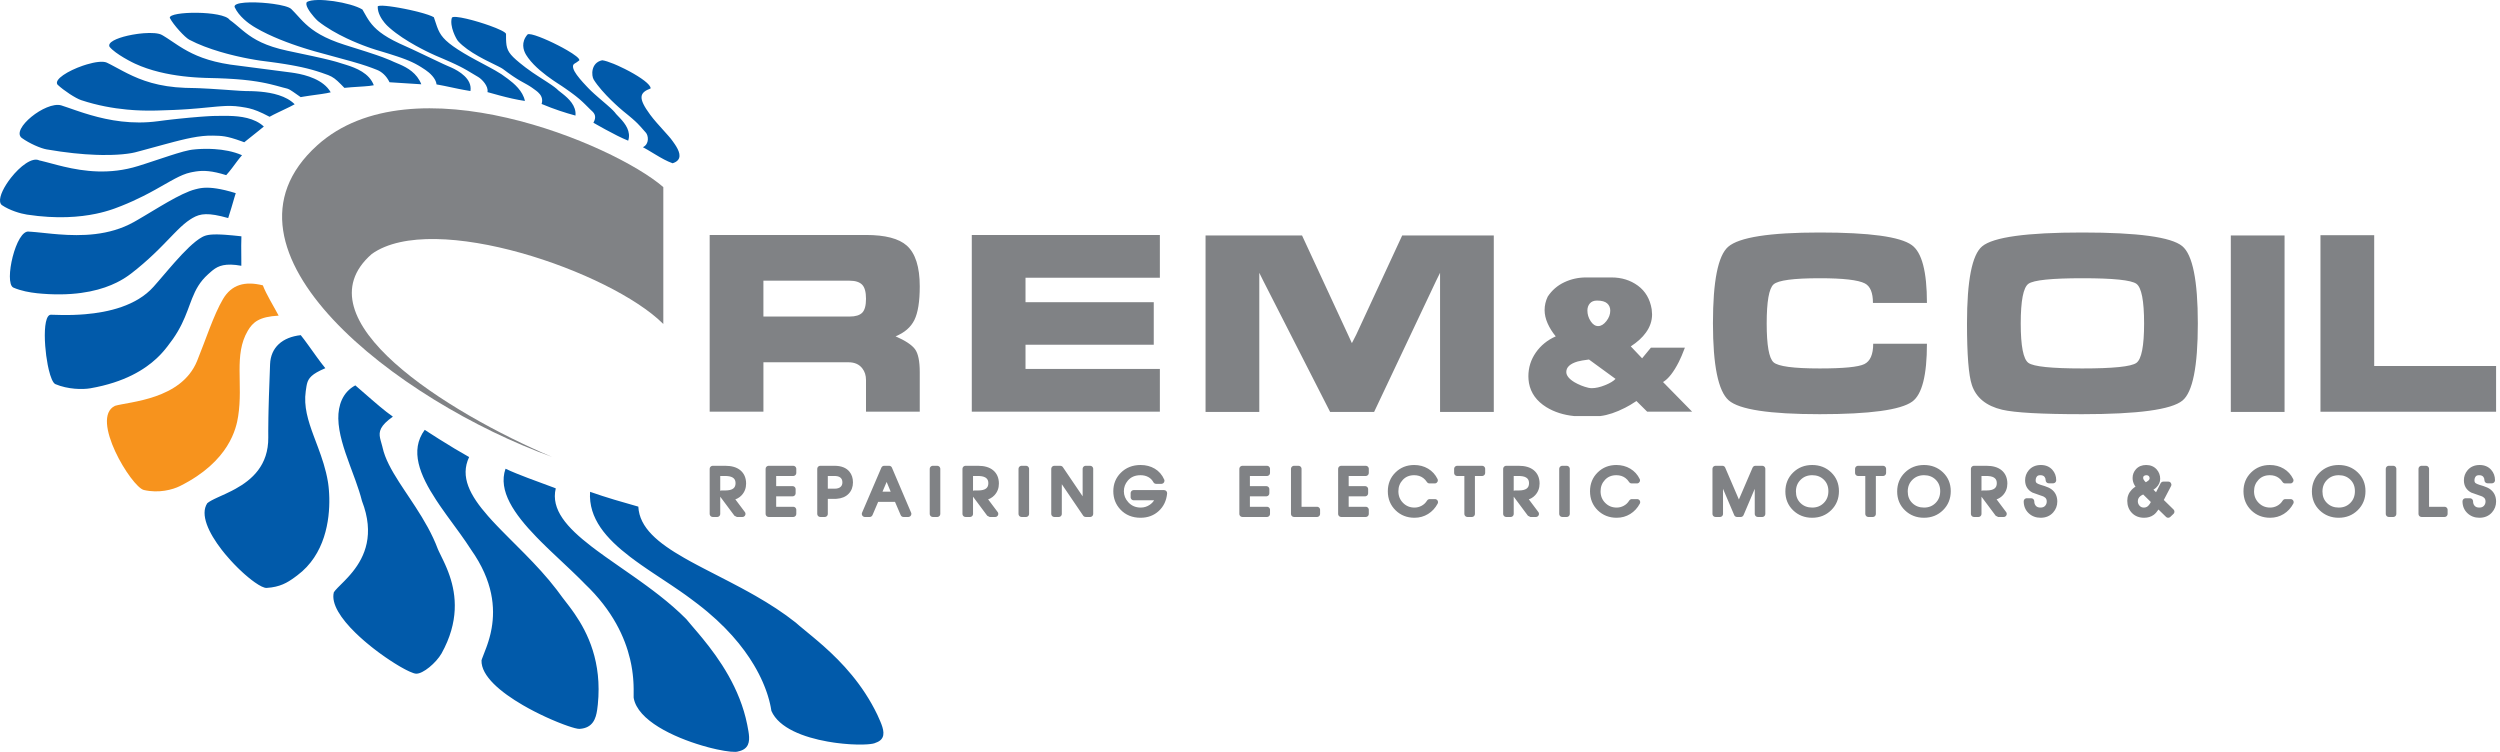 <svg width="266" height="80" viewBox="0 0 266 80" fill="none" xmlns="http://www.w3.org/2000/svg">
<path fill-rule="evenodd" clip-rule="evenodd" d="M70.577 34.473L70.577 19.911C70.576 19.909 70.549 19.883 70.545 19.88C65.282 15.34 43.863 6.314 33.739 15.475C21.397 26.641 42.313 42.686 58.739 48.617C47.579 43.869 31.65 33.935 39.557 27.023C46.106 22.354 64.989 28.913 70.553 34.449L70.577 34.473Z" fill="#808285"/>
<path fill-rule="evenodd" clip-rule="evenodd" d="M29.647 33.583C27.567 33.696 26.898 34.287 26.363 35.196C24.853 37.756 25.887 40.84 25.339 44.298C25.146 45.519 24.439 49.081 19.131 51.724C18.391 52.092 16.9 52.512 15.3 52.133C13.983 51.807 9.523 44.484 12.236 43.18C13.756 42.731 19.279 42.525 20.964 38.421C21.851 36.263 22.726 33.509 23.729 31.818C24.644 30.276 26.055 29.887 27.967 30.361C28.343 31.34 29.071 32.495 29.647 33.583Z" fill="#F7931D"/>
<path fill-rule="evenodd" clip-rule="evenodd" d="M53.788 49.873C54.483 50.202 55.315 50.534 56.158 50.853L58.6 51.759C58.786 51.828 58.965 51.897 59.134 51.962C58.592 54.214 60.328 56.137 62.913 58.129L63.5 58.572L64.427 59.245L65.728 60.158L67.42 61.339L68.106 61.826L68.793 62.323L69.475 62.831L70.152 63.351C71.159 64.141 72.131 64.975 73.016 65.867L73.499 66.442L74.312 67.396L74.773 67.951C76.51 70.077 78.731 73.215 79.506 77.113L79.635 77.814L79.678 78.104C79.777 78.925 79.669 79.718 78.549 79.95C78.29 80.062 77.425 79.984 76.283 79.736L75.691 79.597C75.589 79.572 75.485 79.546 75.38 79.518L74.736 79.338C71.667 78.437 67.837 76.656 67.423 74.254L67.419 74.136L67.421 73.317L67.41 72.856L67.392 72.509L67.364 72.133L67.322 71.728L67.265 71.297L67.189 70.841C67.175 70.763 67.159 70.684 67.144 70.604L67.036 70.114C66.499 67.861 65.226 64.975 62.223 62.12L61.99 61.881L61.506 61.4L60.746 60.667L58.619 58.66L58.088 58.149L57.566 57.635L57.058 57.118C54.722 54.703 52.967 52.221 53.788 49.873ZM62.784 52.329C64.487 52.931 66.289 53.448 67.918 53.906C68.028 56.15 70.02 57.772 72.799 59.361L73.481 59.743L74.189 60.124L74.921 60.508L77.617 61.898L78.812 62.528L79.614 62.964L80.415 63.415C81.882 64.257 83.331 65.184 84.669 66.246L85.056 66.582L86.515 67.788L87.079 68.264L87.67 68.78C89.579 70.479 91.797 72.812 93.358 76.068L93.666 76.764L93.783 77.054C94.093 77.874 94.197 78.686 93.177 79.026C93.048 79.106 92.728 79.167 92.274 79.198L91.854 79.217C91.628 79.223 91.381 79.223 91.117 79.216L90.566 79.194C90.471 79.189 90.374 79.183 90.276 79.176L89.672 79.125L89.041 79.053C88.935 79.039 88.827 79.025 88.719 79.009L88.064 78.904C85.537 78.455 82.871 77.476 82.077 75.64L82.006 75.229L81.934 74.891L81.835 74.49L81.702 74.03L81.592 73.693L81.463 73.332L81.314 72.95L81.144 72.546L80.95 72.123L80.731 71.681L80.486 71.223L80.213 70.748C79.064 68.818 77.208 66.533 74.202 64.24L73.533 63.736L72.944 63.304L72.336 62.877L71.401 62.241L69.494 60.975L68.863 60.549L68.24 60.119L67.631 59.684L67.039 59.243C64.517 57.315 62.596 55.167 62.784 52.329ZM45.193 45.734L45.669 46.046L46.719 46.717C47.814 47.407 49.005 48.127 49.915 48.63C48.921 50.73 50.019 52.735 51.921 54.901L52.373 55.404L52.851 55.913L53.35 56.429L54.132 57.219L55.831 58.924C57.002 60.114 58.186 61.379 59.233 62.748L59.845 63.574L60.582 64.531L60.863 64.912L61.154 65.325C62.527 67.331 64.067 70.421 63.608 74.962L63.537 75.531C63.4 76.46 63.08 77.453 61.684 77.552C61.594 77.565 61.413 77.536 61.159 77.471L60.822 77.374L60.423 77.244L59.97 77.081L59.471 76.888C59.384 76.854 59.296 76.818 59.206 76.781L58.652 76.547L58.07 76.286L57.469 76.001C57.063 75.804 56.649 75.592 56.237 75.367L55.623 75.021C53.281 73.66 51.176 71.924 51.233 70.264L51.283 70.102L51.748 68.888L51.861 68.568L51.973 68.224L52.081 67.856L52.182 67.464C52.198 67.397 52.213 67.329 52.228 67.26L52.312 66.834C52.679 64.724 52.501 61.846 50.12 58.483C49.77 57.932 49.375 57.366 48.961 56.789L47.526 54.818L46.951 54.005C46.888 53.915 46.825 53.825 46.764 53.734L46.4 53.191C44.68 50.563 43.564 47.934 45.193 45.734ZM37.807 41.004L39.587 42.55L40.373 43.22C40.893 43.654 41.391 44.05 41.802 44.332C40.424 45.305 40.296 45.916 40.441 46.618L40.499 46.856L40.678 47.504C40.69 47.551 40.701 47.598 40.712 47.647C40.973 48.808 41.639 50.007 42.454 51.281L43.017 52.141L43.607 53.026L44.207 53.937C45.108 55.325 45.987 56.81 46.59 58.429L46.698 58.668L47.202 59.709L47.365 60.062L47.529 60.441L47.69 60.844L47.844 61.27C48.54 63.316 48.87 66.127 46.977 69.532C46.4 70.53 45.003 71.719 44.266 71.68C44.118 71.672 43.874 71.59 43.558 71.446L43.219 71.281C43.159 71.25 43.097 71.218 43.034 71.184L42.635 70.963C42.566 70.923 42.495 70.881 42.423 70.839L41.977 70.567L41.507 70.264L41.019 69.935L40.518 69.58C40.434 69.519 40.35 69.457 40.265 69.395L39.757 69.009C39.672 68.943 39.588 68.876 39.503 68.809L39.001 68.397C38.917 68.328 38.835 68.257 38.753 68.186L38.269 67.756L37.804 67.316C36.294 65.837 35.209 64.249 35.52 63.018C35.611 62.879 35.752 62.719 35.928 62.538L36.638 61.825L37.021 61.422L37.282 61.128L37.544 60.812C38.801 59.233 39.898 56.865 38.511 53.297C38.337 52.6 38.095 51.876 37.83 51.139L37.213 49.464C36.593 47.779 36.021 46.083 35.996 44.54C35.975 43.169 36.429 41.738 37.807 41.004ZM32 35.66C32.242 35.957 32.519 36.334 32.813 36.741L33.724 38.009C34.03 38.431 34.334 38.837 34.614 39.177C33.17 39.789 32.811 40.23 32.657 40.862L32.61 41.094L32.532 41.619C32.297 43.232 32.775 44.753 33.376 46.374L33.841 47.613C34.258 48.735 34.665 49.924 34.886 51.236L34.925 51.494L34.963 51.803L34.996 52.159L35.022 52.557L35.038 52.994C35.086 55.337 34.59 59.016 31.634 61.217L31.308 61.458C30.593 61.979 29.791 62.471 28.362 62.555C28.105 62.567 27.659 62.347 27.115 61.964L26.778 61.716L26.422 61.432L26.051 61.115C25.988 61.06 25.925 61.004 25.861 60.946L25.477 60.587C25.412 60.525 25.348 60.462 25.283 60.399L24.895 60.005L24.511 59.593C24.32 59.382 24.133 59.166 23.95 58.946L23.593 58.501C22.201 56.703 21.262 54.729 22.056 53.539C22.17 53.443 22.319 53.348 22.496 53.251L22.781 53.104L23.102 52.952L24.026 52.531L24.634 52.235L25.05 52.015C26.79 51.055 28.576 49.525 28.545 46.533L28.542 45.86L28.557 44.432C28.561 44.187 28.566 43.94 28.572 43.691L28.613 42.199L28.736 38.758C28.802 36.953 30.06 35.873 32 35.66ZM25.686 25.145C25.672 25.448 25.667 25.778 25.666 26.123L25.677 27.737C25.678 27.919 25.679 28.1 25.678 28.279C23.978 27.973 23.242 28.277 22.649 28.742L22.444 28.912L22.141 29.182C21.254 29.977 20.814 30.819 20.441 31.752L20.198 32.387L19.95 33.052C19.604 33.96 19.178 34.953 18.405 36.062L17.824 36.845L17.555 37.183L17.341 37.434L17.096 37.703C17.052 37.749 17.007 37.795 16.961 37.842L16.666 38.13C15.413 39.298 13.286 40.675 9.615 41.314C8.805 41.455 7.231 41.442 5.885 40.869C5.626 40.745 5.381 40.141 5.186 39.326L5.076 38.815C4.955 38.193 4.863 37.496 4.812 36.816L4.778 36.239C4.718 34.724 4.892 33.436 5.453 33.488L6.542 33.515L7.286 33.517L7.841 33.505L8.435 33.478L9.061 33.434C11.511 33.227 14.515 32.551 16.333 30.515L16.849 29.925L17.994 28.591L18.599 27.899C19.618 26.753 20.666 25.68 21.506 25.225L21.632 25.161L21.768 25.104L21.921 25.054C21.948 25.047 21.977 25.039 22.006 25.032L22.195 24.995L22.416 24.966L22.674 24.949C22.721 24.947 22.769 24.945 22.819 24.944L23.145 24.943L23.524 24.955L23.962 24.98L24.741 25.045L25.352 25.108C25.46 25.119 25.571 25.132 25.686 25.145ZM25.084 20.551L24.933 21.043L24.626 22.09C24.519 22.452 24.406 22.823 24.28 23.201C22.127 22.594 21.324 22.714 20.497 23.19L20.247 23.344C19.798 23.633 19.366 24.014 18.901 24.471L18.494 24.881L17.356 26.053L16.836 26.575C16.202 27.2 15.471 27.879 14.592 28.597L13.953 29.104L13.632 29.338L13.378 29.51C13.288 29.569 13.193 29.629 13.091 29.69L12.769 29.875L12.411 30.062C10.964 30.779 8.683 31.464 5.191 31.296L4.489 31.251L3.946 31.201C3.175 31.118 2.24 30.956 1.413 30.595C0.395 30.076 1.705 24.346 3.106 24.647L3.331 24.66L3.821 24.7L5.581 24.879L6.247 24.936C8.636 25.122 11.61 25.095 14.23 23.631L14.589 23.427L15.352 22.978L16.991 21.996L17.825 21.51C18.93 20.88 19.99 20.34 20.786 20.142L21.104 20.065L21.296 20.028L21.515 19.998L21.766 19.977C22.435 19.943 23.442 20.042 25.084 20.551ZM25.751 16.514C25.562 16.726 25.388 16.949 25.214 17.18L24.682 17.893C24.496 18.137 24.296 18.386 24.068 18.636C22.541 18.159 21.67 18.122 20.841 18.244L20.46 18.311C20.396 18.324 20.332 18.337 20.267 18.351C19.741 18.463 19.202 18.701 18.596 19.02L18.13 19.274L16.531 20.178L15.916 20.513L15.251 20.858C14.56 21.207 13.788 21.564 12.912 21.912L12.216 22.178L11.915 22.283L11.564 22.396L11.161 22.514C11.019 22.554 10.868 22.593 10.708 22.632L10.204 22.746C8.526 23.096 6.082 23.323 2.872 22.834C2.173 22.728 1.015 22.382 0.193 21.818C-0.22 21.47 0.072 20.555 0.669 19.615L0.906 19.262L1.167 18.913C2.118 17.705 3.424 16.684 4.183 17.068L4.395 17.116L4.854 17.231L6.2 17.585L6.811 17.735C8.915 18.228 11.663 18.613 14.704 17.663L15.492 17.412L18.121 16.545L18.784 16.336C19.313 16.174 19.777 16.047 20.144 15.975L20.424 15.928L20.759 15.892L21.07 15.867L21.439 15.847L21.86 15.837C22.008 15.836 22.163 15.837 22.323 15.841L22.819 15.864C23.754 15.924 24.812 16.1 25.751 16.514ZM64.077 6.412C64.349 6.443 64.792 6.587 65.307 6.797L65.764 6.994C65.998 7.099 66.241 7.215 66.484 7.337L66.968 7.588C68.168 8.235 69.245 8.987 69.227 9.409C68.048 9.857 67.845 10.399 69.181 12.21C69.281 12.345 69.391 12.486 69.508 12.629L69.875 13.063L71.12 14.457C71.215 14.565 71.299 14.663 71.367 14.747L71.594 15.051L71.812 15.363L71.954 15.586C72.364 16.269 72.593 17.043 71.566 17.372C70.949 17.154 70.362 16.817 69.769 16.46L68.869 15.921C68.716 15.832 68.562 15.746 68.406 15.663C69.129 15.31 68.975 14.404 68.728 14.125L68.144 13.464L67.826 13.128L67.577 12.89L67.272 12.618L66.887 12.293L66.293 11.809L65.84 11.418L65.453 11.064L65.024 10.654C64.361 10.002 63.631 9.205 63.175 8.478C62.912 8.058 62.849 6.669 64.077 6.412ZM6.5 11.207L7.22 11.448L8.045 11.734L8.652 11.937C8.757 11.971 8.863 12.006 8.971 12.04L9.642 12.243C11.601 12.81 14.051 13.27 16.822 12.895L17.552 12.8L18.315 12.71L19.093 12.626L20.241 12.513L21.305 12.423L21.935 12.379L22.478 12.348L22.913 12.334L23.889 12.328L24.381 12.332C25.577 12.36 27.079 12.54 28.072 13.463L27.531 13.905L26.29 14.895C26.187 14.977 26.087 15.058 25.99 15.138L25.673 15.021L25.118 14.829C24.44 14.607 23.997 14.516 23.593 14.474L23.294 14.451L22.667 14.431C21.947 14.414 21.217 14.494 20.386 14.655L19.817 14.774L19.211 14.916L18.563 15.079L17.498 15.363L14.963 16.053L14.369 16.21L14.11 16.266C14.062 16.275 14.012 16.285 13.96 16.294L13.624 16.346C13.563 16.354 13.5 16.363 13.436 16.37L13.021 16.415L12.553 16.451C12.471 16.456 12.386 16.461 12.3 16.465L11.753 16.486C11.467 16.492 11.161 16.494 10.835 16.49L10.157 16.472C8.748 16.419 7.02 16.253 4.968 15.897C4.336 15.787 3.135 15.27 2.307 14.672C1.153 13.742 4.833 10.767 6.5 11.207ZM61.64 6.422C61.538 6.508 61.446 6.572 61.365 6.624L61.154 6.754C61.038 6.83 60.971 6.899 60.966 7.043C60.955 7.362 61.203 7.793 61.696 8.384L62.02 8.758L62.403 9.171C62.471 9.244 62.542 9.318 62.615 9.394C62.799 9.585 63.009 9.783 63.229 9.982L63.682 10.382L64.575 11.15L64.965 11.498C65.144 11.663 65.296 11.813 65.407 11.944L65.554 12.131L66.001 12.602C66.514 13.152 67.164 13.995 66.839 14.967C66.146 14.691 65.272 14.243 64.406 13.77L63.55 13.293C63.41 13.214 63.273 13.136 63.138 13.059C63.483 12.45 63.279 12.111 63.048 11.876L62.812 11.654L62.262 11.107L62.006 10.861L61.738 10.619C61.692 10.578 61.644 10.537 61.594 10.495L61.273 10.233C61.215 10.188 61.155 10.141 61.091 10.092L60.675 9.783L60.171 9.426L59.763 9.147L59.259 8.819L58.827 8.529C57.983 7.949 56.89 7.113 56.196 6.159L55.988 5.851L55.913 5.721C55.707 5.336 55.403 4.509 56.129 3.668C56.252 3.559 56.757 3.685 57.415 3.935L57.873 4.119L58.363 4.333L58.867 4.568L59.371 4.819L59.861 5.076L60.321 5.334C61.126 5.801 61.706 6.232 61.64 6.422ZM11.358 6.661L11.776 6.869L13.09 7.571L13.566 7.815C15.03 8.546 16.865 9.243 19.707 9.347L20.897 9.375C21.017 9.379 21.138 9.383 21.26 9.388L22.364 9.445L23.787 9.539L25.533 9.661L26.102 9.686L26.785 9.698L27.236 9.718L27.738 9.756C28.956 9.871 30.464 10.189 31.353 11.093C31.217 11.173 31.045 11.262 30.854 11.357L30.23 11.658L29.568 11.974C29.241 12.131 28.93 12.286 28.684 12.426C27.653 11.88 27.04 11.652 26.504 11.524L26.189 11.457L25.715 11.379L25.549 11.354C25.213 11.302 24.885 11.277 24.547 11.271L24.136 11.274C24.066 11.276 23.996 11.278 23.924 11.281L23.486 11.307L23.022 11.344L21.095 11.527L20.077 11.609L19.317 11.658L18.485 11.7L16.699 11.76L16.287 11.768L15.568 11.768L15.028 11.755L14.443 11.729C14.342 11.723 14.24 11.716 14.136 11.709L13.492 11.657C12.059 11.521 10.382 11.234 8.639 10.656C8.052 10.462 6.797 9.645 6.117 9.003C5.718 8.45 7.255 7.527 8.807 6.991L9.248 6.85C10.126 6.59 10.949 6.48 11.358 6.661ZM53.841 3.605L53.844 4.175L53.859 4.497C53.921 5.354 54.186 5.779 55.283 6.676L55.706 7.013C55.782 7.073 55.862 7.135 55.945 7.199C56.166 7.37 56.413 7.546 56.672 7.722L57.2 8.072L58.239 8.744L58.695 9.049C58.906 9.195 59.087 9.329 59.224 9.447L59.415 9.625L59.878 9.991C60.49 10.478 61.339 11.257 61.23 12.297C60.125 11.996 58.965 11.624 57.628 11.062C57.814 10.474 57.532 10.072 57.236 9.805L57.06 9.66L56.838 9.497C56.744 9.427 56.657 9.364 56.574 9.307L56.337 9.152L56.116 9.02L55.297 8.563L55.002 8.384L54.659 8.162C54.597 8.121 54.532 8.077 54.465 8.031L54.026 7.721C53.867 7.607 53.696 7.48 53.509 7.338C53.464 7.304 53.398 7.264 53.316 7.218L53.019 7.063L51.695 6.406C51.61 6.362 51.523 6.317 51.435 6.271L50.902 5.98C50.095 5.523 49.281 4.979 48.736 4.371C48.542 4.154 47.81 2.793 48.077 1.89C48.154 1.724 48.805 1.8 49.645 1.995L50.168 2.126C50.258 2.15 50.349 2.174 50.441 2.2L50.997 2.362L51.551 2.538L52.086 2.721C53.037 3.061 53.793 3.411 53.841 3.605ZM46.162 1.833L46.481 2.782C46.498 2.829 46.515 2.874 46.532 2.92L46.64 3.184C46.984 3.957 47.547 4.576 49.34 5.654C49.531 5.769 49.732 5.885 49.94 6.002L50.577 6.354L52.148 7.197L52.698 7.501C52.953 7.646 53.177 7.78 53.354 7.899L54.041 8.393C54.699 8.881 55.638 9.686 55.851 10.741C54.914 10.602 54.039 10.393 53.171 10.161L51.867 9.801C51.999 9.169 51.267 8.418 50.886 8.195L49.668 7.469L49.272 7.248L48.973 7.092L48.441 6.832L48.01 6.633L47.219 6.286L46.312 5.898L45.754 5.641L45.296 5.418L44.786 5.156L44.239 4.861C43.305 4.341 42.28 3.692 41.473 2.983L41.238 2.769C41.201 2.734 41.153 2.686 41.097 2.628L40.914 2.42C40.586 2.022 40.178 1.387 40.188 0.706C40.192 0.596 40.544 0.581 41.079 0.631L41.511 0.679L41.996 0.749L42.518 0.837L43.062 0.94L43.612 1.055L44.152 1.179C44.24 1.2 44.327 1.222 44.413 1.243L44.91 1.376C44.989 1.398 45.066 1.42 45.141 1.443L45.558 1.576C45.815 1.665 46.023 1.752 46.162 1.833ZM17.245 3.728L17.427 3.835L17.786 4.06L18.895 4.798C18.961 4.84 19.027 4.883 19.094 4.926L19.509 5.181C20.655 5.861 22.131 6.518 24.508 6.873L31.016 7.721L31.403 7.78C32.538 7.971 34.423 8.464 35.188 9.822C34.952 9.886 34.611 9.944 34.22 10.002L32.949 10.18L32.301 10.28C32.196 10.297 32.092 10.316 31.992 10.334L31.172 9.761L30.888 9.579C30.862 9.564 30.837 9.55 30.814 9.537L30.687 9.475L30.57 9.431L30.376 9.38L30.108 9.312L29.373 9.111L28.739 8.952L28.297 8.853L27.828 8.76L27.327 8.674L26.785 8.595C26.691 8.582 26.595 8.57 26.497 8.558L25.88 8.49L25.204 8.431C25.086 8.422 24.965 8.413 24.841 8.405L24.062 8.36L23.204 8.324L21.817 8.287L21.131 8.256L20.607 8.222L20.038 8.173L19.431 8.107C17.871 7.918 16.018 7.54 14.36 6.771L14.05 6.62L13.636 6.402L13.161 6.131C12.588 5.79 11.983 5.373 11.663 4.989C11.397 4.522 12.379 4.07 13.606 3.791L14.076 3.695L14.556 3.617C14.637 3.606 14.717 3.595 14.797 3.585L15.273 3.537C16.131 3.47 16.897 3.517 17.245 3.728ZM38.561 1.012L39.012 1.8L39.172 2.058L39.348 2.316C39.877 3.045 40.688 3.78 42.495 4.622L43.858 5.242L47.157 6.805L47.626 7.016L48.035 7.192C48.8 7.54 50.273 8.38 50.054 9.687L49.345 9.563L48.756 9.449L47.286 9.14L46.75 9.037C46.654 9.019 46.554 9.001 46.45 8.983C46.385 8.34 45.716 7.742 45.275 7.445L44.832 7.155L44.549 6.983L44.265 6.824C44.217 6.798 44.169 6.773 44.12 6.748L43.816 6.6L43.487 6.455L43.124 6.309L42.716 6.158L42.254 6L41.44 5.737L40.801 5.541L39.961 5.288L39.484 5.132L39.069 4.986L38.59 4.807L38.059 4.596L37.487 4.353L36.887 4.079C35.869 3.597 34.78 2.988 33.864 2.266L33.797 2.208L33.618 2.033L33.4 1.794C32.941 1.265 32.396 0.482 32.665 0.207C33.628 -0.327 37.327 0.256 38.561 1.012ZM24.435 2.112C24.544 2.189 24.649 2.268 24.752 2.348L25.054 2.592L25.8 3.22L26.117 3.474C27.043 4.194 28.242 4.899 30.568 5.396L33.304 5.979L34.409 6.227L35.072 6.387L35.65 6.539C35.739 6.563 35.822 6.587 35.901 6.611L36.279 6.73L36.84 6.902C37.871 7.226 39.288 7.774 39.772 9.071C39.501 9.129 39.146 9.163 38.738 9.192L37.384 9.282C37.141 9.3 36.893 9.322 36.643 9.35L36.278 8.975C35.728 8.421 35.433 8.194 34.923 7.99L34.204 7.734L33.63 7.549L33.226 7.43L32.795 7.315C32.72 7.296 32.644 7.277 32.567 7.258L32.082 7.146L31.551 7.036L30.967 6.926L30.322 6.817L29.608 6.707L28.817 6.597L27.693 6.451L27.161 6.367L26.469 6.243L25.934 6.137L25.351 6.01C25.251 5.988 25.149 5.964 25.045 5.94L24.41 5.783C24.301 5.755 24.192 5.726 24.082 5.697L23.415 5.508C22.293 5.175 21.133 4.751 20.135 4.223C19.673 3.978 18.445 2.648 18.066 1.899C17.965 1.173 23.765 1.116 24.435 2.112ZM30.994 0.961C31.125 1.089 31.249 1.219 31.372 1.351L31.978 2.011L32.233 2.277L32.509 2.544C33.327 3.303 34.476 4.075 36.67 4.769L38.968 5.495L40.059 5.856L40.717 6.09C41.028 6.204 41.308 6.315 41.547 6.421L41.897 6.582L42.544 6.855C43.34 7.204 44.363 7.77 44.827 8.968L41.447 8.752C41.11 8.054 40.605 7.63 40.119 7.437C39.73 7.282 39.382 7.152 39.012 7.026L38.345 6.811L37.344 6.516L33.498 5.464L32.808 5.261L32.276 5.095L31.697 4.906L31.083 4.694L30.442 4.459L29.787 4.202C28.906 3.844 28.012 3.429 27.214 2.961L26.919 2.783C26.495 2.519 25.417 1.76 24.965 0.756C24.794 0.222 26.796 0.162 28.55 0.348L29.067 0.411C29.991 0.539 30.767 0.735 30.994 0.961Z" fill="#015AAA"/>
<path fill-rule="evenodd" clip-rule="evenodd" d="M75.509 25.001H92.143C94.188 25.001 95.635 25.378 96.484 26.132C97.402 26.956 97.862 28.403 97.862 30.472C97.862 32.085 97.671 33.277 97.29 34.048C96.908 34.82 96.242 35.398 95.288 35.784C96.328 36.24 97.017 36.696 97.355 37.151C97.692 37.607 97.862 38.423 97.862 39.597V43.805H92.143V40.439C92.143 39.948 92.013 39.536 91.754 39.203C91.424 38.765 90.931 38.546 90.272 38.546H81.228V43.805H75.509V25.001ZM81.227 29.866V33.68H90.402C91.026 33.68 91.472 33.544 91.741 33.272C92.009 33.001 92.143 32.505 92.143 31.787C92.143 31.067 92.005 30.568 91.728 30.287C91.45 30.007 91.008 29.866 90.402 29.866H81.227ZM103.398 43.805V25.001H123.41V29.551H109.115V32.155H122.76V36.678H109.115V39.256H123.41V43.805H103.398ZM128.271 25.054V43.832H133.989V29.026L134.405 29.867L141.526 43.832H146.204L152.806 29.871L153.222 29.026V43.832H158.939V25.054H149.193L144.307 35.6L143.841 36.51L143.423 35.6L138.537 25.054H128.271ZM180.044 43.805H175.262L174.118 42.669C173.633 42.992 173.231 43.23 172.912 43.385C171.955 43.876 171.075 44.17 170.271 44.268H167.485C166.363 44.156 165.378 43.84 164.532 43.322C163.493 42.676 162.876 41.821 162.682 40.755C162.641 40.502 162.62 40.264 162.62 40.04C162.62 39.114 162.883 38.272 163.41 37.514C163.936 36.757 164.644 36.182 165.531 35.789C165.17 35.354 164.883 34.895 164.668 34.411C164.453 33.928 164.346 33.454 164.346 32.991C164.346 32.5 164.457 32.023 164.678 31.561C165.122 30.887 165.708 30.379 166.435 30.035C167.163 29.691 167.936 29.52 168.754 29.52H171.456C172.538 29.52 173.477 29.811 174.274 30.396C175.071 30.982 175.56 31.816 175.74 32.904C175.767 33.156 175.781 33.338 175.781 33.45C175.781 34.141 175.56 34.79 175.116 35.397C174.755 35.905 174.222 36.393 173.515 36.855L174.721 38.125L175.657 36.989H179.274C179.025 37.648 178.81 38.153 178.63 38.503C178.075 39.597 177.514 40.313 176.946 40.65L180.044 43.805ZM170.043 34.696C170.348 34.696 170.638 34.52 170.916 34.17C171.193 33.819 171.332 33.447 171.332 33.054C171.332 32.732 171.221 32.472 170.999 32.276C170.777 32.08 170.417 31.981 169.918 31.981C169.585 31.981 169.332 32.083 169.159 32.286C168.986 32.49 168.899 32.739 168.899 33.033C168.899 33.44 169.013 33.819 169.242 34.17C169.471 34.52 169.738 34.696 170.043 34.696ZM171.893 40.313L169.065 38.251C168.525 38.321 168.123 38.391 167.86 38.462C167.055 38.7 166.654 39.072 166.654 39.577C166.654 39.955 166.945 40.32 167.527 40.671C167.984 40.937 168.476 41.134 169.003 41.26C169.141 41.288 169.259 41.302 169.357 41.302C169.772 41.302 170.244 41.197 170.77 40.986C171.297 40.776 171.672 40.551 171.893 40.313ZM193.616 24.738C198.918 24.738 202.184 25.185 203.415 26.079C204.489 26.851 205.026 28.902 205.026 32.233H199.282C199.282 31.147 198.996 30.454 198.424 30.156C197.714 29.788 196.111 29.604 193.616 29.604C190.826 29.604 189.189 29.823 188.704 30.261C188.219 30.7 187.976 32.085 187.976 34.417C187.976 36.731 188.219 38.107 188.704 38.546C189.189 38.984 190.826 39.203 193.616 39.203C196.146 39.203 197.727 39.05 198.359 38.743C198.992 38.436 199.308 37.713 199.308 36.573H205.026C205.026 39.922 204.506 41.973 203.466 42.727C202.236 43.621 198.953 44.069 193.616 44.069C188.279 44.069 185.052 43.578 183.934 42.596C182.817 41.614 182.258 38.879 182.258 34.39C182.258 29.919 182.795 27.21 183.869 26.264C185.03 25.247 188.279 24.738 193.616 24.738ZM233.849 34.417C233.849 38.993 233.304 41.728 232.212 42.622C231.034 43.586 227.482 44.069 221.556 44.069C217.224 44.069 214.383 43.911 213.031 43.595C211.333 43.192 210.259 42.315 209.808 40.965C209.461 39.931 209.288 37.748 209.288 34.417C209.288 29.84 209.825 27.105 210.9 26.211C212.078 25.229 215.63 24.738 221.556 24.738C227.464 24.738 231.008 25.22 232.186 26.184C233.295 27.096 233.849 29.84 233.849 34.417ZM215.006 34.417C215.006 36.819 215.279 38.217 215.825 38.611C216.371 39.006 218.281 39.203 221.556 39.203C224.848 39.203 226.767 39.006 227.313 38.611C227.858 38.217 228.132 36.819 228.132 34.417C228.132 31.997 227.858 30.59 227.313 30.195C226.767 29.801 224.857 29.604 221.582 29.604C218.29 29.604 216.371 29.801 215.825 30.195C215.279 30.59 215.006 31.997 215.006 34.417ZM237.358 43.832V25.054H243.077V43.832H237.358ZM246.897 25.028H252.615V38.94H265.584V43.806H246.897V25.028Z" fill="#808285"/>
<path fill-rule="evenodd" clip-rule="evenodd" d="M122.863 49.865C122.425 49.605 121.922 49.476 121.358 49.476C120.51 49.476 119.799 49.755 119.247 50.31C118.722 50.838 118.456 51.496 118.456 52.264C118.456 53.024 118.71 53.681 119.215 54.217C119.764 54.799 120.486 55.09 121.358 55.09C122.121 55.09 122.771 54.85 123.292 54.37C123.812 53.891 124.11 53.263 124.182 52.502C124.2 52.311 124.05 52.146 123.86 52.146H120.624L120.55 52.154C120.407 52.188 120.3 52.317 120.3 52.471V52.905L120.309 52.98L120.34 53.061C120.395 53.162 120.501 53.23 120.624 53.23L122.792 53.23L122.738 53.318L122.625 53.459C122.544 53.548 122.452 53.628 122.348 53.7C122.053 53.905 121.733 54.006 121.378 54.006C120.835 54.006 120.401 53.82 120.055 53.443C119.736 53.096 119.58 52.71 119.58 52.27C119.58 51.846 119.716 51.475 119.994 51.146C120.321 50.755 120.767 50.561 121.358 50.561C121.678 50.561 121.958 50.631 122.205 50.772C122.422 50.896 122.595 51.075 122.725 51.313C122.782 51.417 122.891 51.481 123.009 51.481H123.576L123.66 51.47C123.846 51.421 123.955 51.211 123.871 51.023C123.647 50.517 123.309 50.128 122.863 49.865ZM194.839 50.263C194.294 49.74 193.613 49.476 192.814 49.476C192.013 49.476 191.33 49.745 190.786 50.278C190.239 50.813 189.963 51.493 189.963 52.296C189.963 53.096 190.241 53.771 190.791 54.3C191.338 54.826 192.018 55.09 192.814 55.09C193.615 55.09 194.297 54.819 194.842 54.281C195.389 53.742 195.664 53.061 195.664 52.258C195.664 51.461 195.387 50.789 194.839 50.263ZM206.736 50.263C206.191 49.74 205.51 49.476 204.71 49.476C203.909 49.476 203.227 49.745 202.683 50.278C202.136 50.813 201.859 51.493 201.859 52.296C201.859 53.096 202.137 53.771 202.688 54.3C203.235 54.826 203.915 55.09 204.71 55.09C205.512 55.09 206.194 54.819 206.739 54.281C207.285 53.742 207.561 53.061 207.561 52.258C207.561 51.461 207.284 50.789 206.736 50.263ZM248.837 49.476C249.636 49.476 250.317 49.74 250.862 50.263C251.41 50.789 251.687 51.461 251.687 52.258C251.687 53.061 251.412 53.742 250.865 54.281C250.32 54.819 249.638 55.09 248.837 55.09C248.041 55.09 247.361 54.826 246.814 54.3C246.264 53.771 245.986 53.096 245.986 52.296C245.986 51.493 246.262 50.813 246.809 50.278C247.354 49.745 248.036 49.476 248.837 49.476ZM265.064 49.993C264.76 49.649 264.342 49.476 263.836 49.476C263.292 49.476 262.849 49.667 262.536 50.048C262.286 50.347 262.158 50.704 262.158 51.104C262.158 51.691 262.427 52.141 262.938 52.41L264.041 52.799L264.15 52.848C264.217 52.883 264.273 52.924 264.316 52.967C264.413 53.064 264.46 53.188 264.46 53.359C264.46 53.545 264.403 53.694 264.283 53.824C264.171 53.945 264.017 54.006 263.797 54.006C263.579 54.006 263.427 53.949 263.319 53.838C263.195 53.71 263.134 53.55 263.134 53.34C263.134 53.16 262.989 53.014 262.811 53.014H262.334L262.26 53.023C262.117 53.057 262.01 53.186 262.01 53.34C262.01 53.846 262.187 54.275 262.535 54.603C262.878 54.927 263.309 55.09 263.81 55.09C264.36 55.09 264.814 54.9 265.148 54.521C265.437 54.194 265.584 53.803 265.584 53.365C265.584 52.812 265.375 52.366 264.963 52.06C264.789 51.931 264.547 51.817 264.235 51.715L263.82 51.589C263.614 51.522 263.472 51.458 263.401 51.403C263.321 51.342 263.283 51.255 263.283 51.11C263.283 50.945 263.327 50.81 263.417 50.696C263.486 50.608 263.596 50.561 263.778 50.561C263.999 50.561 264.141 50.624 264.236 50.749C264.308 50.847 264.344 50.959 264.344 51.097C264.344 51.277 264.489 51.423 264.668 51.423H265.145L265.219 51.414C265.362 51.38 265.468 51.252 265.468 51.097C265.468 50.669 265.333 50.296 265.064 49.993ZM217.149 49.476C217.655 49.476 218.073 49.649 218.376 49.993C218.645 50.296 218.781 50.669 218.781 51.097C218.781 51.252 218.675 51.38 218.532 51.414L218.457 51.423H217.981C217.802 51.423 217.657 51.277 217.657 51.097C217.657 50.959 217.621 50.847 217.548 50.749C217.454 50.624 217.312 50.561 217.09 50.561C216.909 50.561 216.799 50.607 216.729 50.696C216.64 50.81 216.595 50.945 216.595 51.11C216.595 51.255 216.634 51.342 216.714 51.403C216.785 51.458 216.926 51.522 217.133 51.589L217.548 51.715C217.86 51.817 218.101 51.931 218.276 52.06C218.688 52.366 218.897 52.812 218.897 53.365C218.897 53.803 218.75 54.194 218.461 54.521C218.127 54.9 217.673 55.09 217.123 55.09C216.621 55.09 216.19 54.927 215.847 54.604C215.499 54.275 215.323 53.846 215.323 53.34C215.323 53.186 215.429 53.057 215.572 53.023L215.647 53.014H216.123C216.302 53.014 216.447 53.16 216.447 53.34C216.447 53.55 216.508 53.71 216.632 53.838C216.74 53.949 216.892 54.006 217.11 54.006C217.329 54.006 217.483 53.945 217.595 53.824C217.715 53.694 217.773 53.545 217.773 53.359C217.773 53.188 217.725 53.064 217.629 52.967C217.586 52.924 217.529 52.883 217.462 52.848L217.354 52.799L216.825 52.615L216.251 52.41C215.74 52.141 215.471 51.691 215.471 51.104C215.471 50.704 215.599 50.347 215.849 50.048C216.162 49.667 216.605 49.476 217.149 49.476ZM150.464 49.476C151.015 49.476 151.511 49.606 151.947 49.865C152.386 50.126 152.723 50.496 152.953 50.967C153.046 51.16 152.933 51.38 152.739 51.427L152.662 51.436H152.095C151.985 51.436 151.883 51.38 151.823 51.287C151.711 51.112 151.58 50.97 151.433 50.861C151.163 50.661 150.845 50.561 150.471 50.561C149.968 50.561 149.572 50.724 149.261 51.053C148.945 51.387 148.789 51.787 148.789 52.27C148.789 52.768 148.952 53.174 149.284 53.508C149.616 53.842 150.016 54.006 150.503 54.006C150.761 54.006 151.002 53.947 151.233 53.827C151.485 53.699 151.685 53.511 151.839 53.26C151.883 53.188 151.952 53.136 152.032 53.115L152.114 53.105H152.682C152.926 53.105 153.082 53.367 152.967 53.584C152.717 54.053 152.375 54.423 151.946 54.689C151.514 54.956 151.03 55.09 150.503 55.09C149.711 55.09 149.037 54.828 148.499 54.306C147.944 53.768 147.665 53.083 147.665 52.27C147.665 51.476 147.936 50.803 148.474 50.273C149.01 49.743 149.68 49.476 150.464 49.476ZM229.472 49.949C229.193 49.634 228.81 49.476 228.347 49.476C227.907 49.476 227.541 49.623 227.271 49.918C227.03 50.182 226.908 50.5 226.908 50.858C226.908 51.127 226.977 51.382 227.113 51.618L227.202 51.756L227.221 51.78L227.113 51.849L226.958 51.969L226.817 52.104C226.503 52.425 226.341 52.825 226.341 53.281C226.341 53.795 226.505 54.232 226.832 54.573C227.163 54.918 227.604 55.09 228.134 55.09C228.529 55.09 228.872 54.988 229.153 54.781L229.282 54.674L229.407 54.546C229.49 54.453 229.571 54.346 229.65 54.226L229.659 54.21L230.468 54.999L230.536 55.049C230.656 55.117 230.811 55.101 230.916 55.002L231.257 54.678L231.313 54.608L231.347 54.528C231.377 54.417 231.348 54.294 231.26 54.208L230.228 53.197L230.999 51.722L231.027 51.648C231.077 51.451 230.929 51.245 230.713 51.245H230.177L230.106 51.253L230.04 51.276C229.976 51.306 229.923 51.357 229.89 51.422L229.401 52.375L229.127 52.103L229.289 51.99L229.366 51.928L229.436 51.862C229.703 51.605 229.844 51.295 229.844 50.948C229.844 50.567 229.719 50.229 229.472 49.949ZM241.505 49.476C242.056 49.476 242.552 49.606 242.988 49.865C243.428 50.126 243.765 50.496 243.994 50.967C244.088 51.16 243.974 51.38 243.78 51.427L243.703 51.436H243.136C243.026 51.436 242.924 51.38 242.864 51.287C242.752 51.112 242.622 50.97 242.474 50.861C242.204 50.661 241.887 50.561 241.512 50.561C241.009 50.561 240.613 50.724 240.302 51.053C239.986 51.387 239.83 51.787 239.83 52.27C239.83 52.768 239.994 53.174 240.325 53.508C240.657 53.842 241.058 54.006 241.544 54.006C241.802 54.006 242.043 53.947 242.274 53.827C242.526 53.699 242.726 53.511 242.88 53.26C242.924 53.188 242.994 53.136 243.073 53.115L243.155 53.105H243.723C243.967 53.105 244.124 53.367 244.008 53.584C243.758 54.053 243.417 54.423 242.987 54.689C242.555 54.956 242.071 55.09 241.544 55.09C240.753 55.09 240.078 54.828 239.54 54.306C238.986 53.768 238.706 53.083 238.706 52.27C238.706 51.476 238.977 50.803 239.515 50.273C240.052 49.743 240.721 49.476 241.505 49.476ZM173.459 49.865C173.023 49.606 172.527 49.476 171.976 49.476C171.192 49.476 170.522 49.743 169.986 50.273C169.448 50.803 169.177 51.476 169.177 52.27C169.177 53.083 169.456 53.768 170.01 54.306C170.549 54.828 171.223 55.09 172.015 55.09C172.542 55.09 173.026 54.956 173.457 54.689C173.887 54.423 174.228 54.053 174.479 53.584C174.594 53.367 174.438 53.105 174.193 53.105H173.626L173.544 53.115C173.464 53.136 173.395 53.188 173.35 53.26C173.197 53.511 172.996 53.699 172.745 53.827C172.514 53.947 172.272 54.006 172.015 54.006C171.528 54.006 171.128 53.842 170.796 53.508C170.464 53.174 170.301 52.768 170.301 52.27C170.301 51.787 170.457 51.387 170.773 51.053C171.084 50.724 171.48 50.561 171.982 50.561C172.357 50.561 172.675 50.661 172.945 50.861C173.092 50.97 173.222 51.112 173.335 51.287C173.395 51.38 173.497 51.436 173.607 51.436H174.174L174.25 51.427C174.445 51.38 174.558 51.16 174.465 50.967C174.235 50.496 173.898 50.126 173.459 49.865ZM200.358 49.56C200.511 49.56 200.639 49.667 200.673 49.811L200.681 49.886V50.32C200.681 50.474 200.575 50.603 200.432 50.636L200.358 50.645L199.591 50.645L199.591 54.681C199.591 54.804 199.523 54.911 199.423 54.966L199.342 54.997L199.268 55.006H198.791C198.638 55.006 198.509 54.899 198.476 54.755L198.467 54.681L198.466 50.645L197.702 50.645C197.579 50.645 197.472 50.577 197.417 50.476L197.387 50.394L197.378 50.32V49.886C197.378 49.732 197.484 49.603 197.627 49.569L197.702 49.56H200.358ZM78.757 50.022C78.369 49.71 77.837 49.56 77.168 49.56H75.833L75.759 49.569C75.616 49.603 75.509 49.732 75.509 49.886V54.681L75.518 54.755C75.551 54.899 75.68 55.006 75.833 55.006H76.31L76.384 54.997L76.465 54.966C76.565 54.911 76.633 54.804 76.633 54.681L76.633 52.847L78.146 54.876L78.405 55.006H78.998L79.083 54.995L79.157 54.965C79.318 54.874 79.382 54.652 79.257 54.485L78.238 53.127L78.351 53.087L78.504 53.014C78.653 52.932 78.788 52.827 78.909 52.697C79.226 52.357 79.386 51.937 79.386 51.454C79.386 50.85 79.176 50.363 78.757 50.022ZM84.402 49.56C84.555 49.56 84.684 49.667 84.717 49.811L84.726 49.886V50.32C84.726 50.474 84.619 50.603 84.476 50.636L84.402 50.645L82.585 50.645V51.724L84.331 51.725C84.454 51.725 84.56 51.793 84.615 51.894L84.646 51.975L84.655 52.05V52.484C84.655 52.638 84.548 52.767 84.405 52.801L84.331 52.809L82.585 52.809V53.921L84.402 53.921C84.525 53.921 84.631 53.99 84.686 54.091L84.717 54.172L84.726 54.247V54.681C84.726 54.835 84.619 54.964 84.476 54.997L84.402 55.006H81.785C81.632 55.006 81.503 54.899 81.47 54.755L81.461 54.681V49.886C81.461 49.732 81.567 49.603 81.71 49.569L81.785 49.56H84.402ZM109.486 49.811C109.453 49.667 109.325 49.56 109.171 49.56H108.694L108.62 49.569C108.477 49.603 108.37 49.732 108.37 49.886V54.681L108.379 54.755C108.413 54.899 108.541 55.006 108.694 55.006H109.171L109.246 54.997C109.388 54.964 109.495 54.835 109.495 54.681V49.886L109.486 49.811ZM134.807 49.56C134.96 49.56 135.088 49.667 135.122 49.811L135.13 49.886V50.32C135.13 50.474 135.024 50.603 134.881 50.636L134.807 50.645L132.989 50.645V51.724L134.736 51.725C134.858 51.725 134.965 51.793 135.02 51.894L135.051 51.975L135.059 52.05V52.484C135.059 52.638 134.953 52.767 134.81 52.801L134.736 52.809L132.989 52.809V53.921L134.807 53.921C134.929 53.921 135.036 53.99 135.091 54.091L135.122 54.172L135.13 54.247V54.681C135.13 54.835 135.024 54.964 134.881 54.997L134.807 55.006H132.189C132.036 55.006 131.908 54.899 131.874 54.755L131.866 54.681V49.886C131.866 49.732 131.972 49.603 132.115 49.569L132.189 49.56H134.807ZM90.385 50.191C90.043 49.766 89.501 49.56 88.788 49.56H87.279L87.204 49.569C87.061 49.603 86.955 49.732 86.955 49.886V54.681L86.964 54.755C86.997 54.899 87.126 55.006 87.279 55.006H87.756L87.83 54.997L87.911 54.966C88.011 54.911 88.079 54.804 88.079 54.681L88.079 53.081L88.788 53.082L89.023 53.073C89.557 53.034 89.986 52.857 90.296 52.536C90.602 52.218 90.755 51.807 90.755 51.324C90.755 50.877 90.632 50.494 90.385 50.191ZM211.365 49.56C212.034 49.56 212.566 49.71 212.954 50.022C213.373 50.363 213.583 50.85 213.583 51.454C213.583 51.937 213.423 52.357 213.106 52.697C212.985 52.827 212.85 52.932 212.701 53.014L212.548 53.087L212.435 53.127L213.454 54.485C213.579 54.652 213.515 54.874 213.354 54.965L213.28 54.995L213.196 55.006H212.602L212.343 54.876L210.83 52.847L210.831 54.681C210.831 54.804 210.762 54.911 210.662 54.966L210.581 54.997L210.507 55.006H210.03C209.877 55.006 209.748 54.899 209.715 54.755L209.706 54.681V49.886C209.706 49.732 209.813 49.603 209.956 49.569L210.03 49.56H211.365ZM163.183 50.022C162.795 49.71 162.263 49.56 161.594 49.56H160.259L160.185 49.569C160.042 49.603 159.936 49.732 159.936 49.886V54.681L159.944 54.755C159.978 54.899 160.106 55.006 160.259 55.006H160.736L160.81 54.997L160.891 54.966C160.991 54.911 161.06 54.804 161.06 54.681L161.059 52.845L162.572 54.876L162.831 55.006H163.425L163.509 54.995L163.583 54.965C163.744 54.874 163.808 54.652 163.683 54.485L162.664 53.127L162.777 53.087L162.93 53.014C163.079 52.932 163.214 52.827 163.335 52.697C163.652 52.357 163.812 51.937 163.812 51.454C163.812 50.85 163.602 50.363 163.183 50.022ZM157.699 49.56C157.852 49.56 157.98 49.667 158.014 49.811L158.022 49.886V50.32C158.022 50.474 157.916 50.603 157.773 50.636L157.699 50.645L156.931 50.645L156.933 54.681C156.933 54.804 156.864 54.911 156.764 54.966L156.683 54.997L156.609 55.006H156.132C155.979 55.006 155.851 54.899 155.817 54.755L155.808 54.681V50.645L155.043 50.645C154.92 50.645 154.813 50.577 154.759 50.476L154.728 50.394L154.719 50.32V49.886C154.719 49.732 154.825 49.603 154.968 49.569L155.043 49.56H157.699ZM258.444 49.811C258.41 49.667 258.282 49.56 258.129 49.56H257.652L257.578 49.569C257.435 49.603 257.328 49.732 257.328 49.886V54.681L257.337 54.755C257.37 54.899 257.499 55.006 257.652 55.006H260.102L260.176 54.997C260.319 54.964 260.426 54.835 260.426 54.681V54.247L260.417 54.172L260.386 54.091C260.331 53.99 260.224 53.921 260.102 53.921L258.452 53.921L258.453 49.886L258.444 49.811ZM138.161 49.56C138.314 49.56 138.442 49.667 138.476 49.811L138.484 49.886L138.484 53.921L140.134 53.921C140.256 53.921 140.363 53.99 140.418 54.091L140.449 54.172L140.457 54.247V54.681C140.457 54.835 140.351 54.964 140.208 54.997L140.134 55.006H137.684C137.53 55.006 137.402 54.899 137.369 54.755L137.36 54.681V49.886C137.36 49.732 137.466 49.603 137.609 49.569L137.684 49.56H138.161ZM94.863 49.691C94.803 49.61 94.707 49.56 94.604 49.56H94.076L94 49.569C93.902 49.593 93.819 49.662 93.778 49.757L91.722 54.552L91.698 54.633C91.67 54.823 91.815 55.006 92.019 55.006H92.535L92.61 54.997L92.68 54.971C92.747 54.938 92.801 54.881 92.832 54.81L93.436 53.399H95.229L95.834 54.809L95.873 54.876C95.933 54.957 96.028 55.006 96.132 55.006H96.647L96.731 54.995C96.915 54.947 97.025 54.74 96.945 54.553L94.901 49.758L94.863 49.691ZM166.701 49.56C166.854 49.56 166.983 49.667 167.016 49.811L167.025 49.886V54.681C167.025 54.835 166.918 54.964 166.775 54.997L166.701 55.006H166.224C166.071 55.006 165.942 54.899 165.909 54.755L165.9 54.681V49.886C165.9 49.732 166.007 49.603 166.15 49.569L166.224 49.56H166.701ZM113.037 49.643C112.978 49.59 112.902 49.56 112.822 49.56H112.177L112.103 49.569C111.96 49.603 111.853 49.732 111.853 49.886V54.681L111.862 54.755C111.895 54.899 112.024 55.006 112.177 55.006H112.654L112.728 54.997L112.809 54.966C112.909 54.911 112.977 54.804 112.977 54.681L112.977 51.52L115.249 54.864L115.301 54.924C115.36 54.976 115.436 55.006 115.516 55.006H115.993L116.067 54.997C116.21 54.964 116.317 54.835 116.317 54.681V49.886L116.308 49.811C116.275 49.667 116.146 49.56 115.993 49.56H115.516L115.442 49.569L115.361 49.6C115.261 49.655 115.193 49.763 115.193 49.886L115.192 52.807L113.089 49.703L113.037 49.643ZM104.065 49.56C104.734 49.56 105.266 49.71 105.654 50.022C106.073 50.363 106.283 50.85 106.283 51.454C106.283 51.937 106.123 52.357 105.806 52.697C105.685 52.827 105.549 52.932 105.401 53.014L105.248 53.087L105.134 53.127L106.154 54.485C106.279 54.652 106.214 54.874 106.054 54.965L105.98 54.995L105.895 55.006H105.302L105.043 54.876L103.53 52.845L103.53 54.681C103.53 54.804 103.462 54.911 103.362 54.966L103.281 54.997L103.207 55.006H102.73C102.577 55.006 102.448 54.899 102.415 54.755L102.406 54.681V49.886C102.406 49.732 102.513 49.603 102.656 49.569L102.73 49.56H104.065ZM145.633 49.811C145.599 49.667 145.471 49.56 145.318 49.56H142.7L142.626 49.569C142.483 49.603 142.377 49.732 142.377 49.886V54.681L142.385 54.755C142.419 54.899 142.547 55.006 142.7 55.006H145.318L145.392 54.997C145.535 54.964 145.641 54.835 145.641 54.681V54.247L145.633 54.172L145.602 54.091C145.547 53.99 145.44 53.921 145.318 53.921L143.5 53.921V52.809L145.247 52.809L145.321 52.801C145.464 52.767 145.57 52.638 145.57 52.484V52.05L145.562 51.975L145.531 51.894C145.476 51.793 145.369 51.725 145.247 51.725L143.5 51.724V50.645L145.318 50.645L145.392 50.636C145.535 50.603 145.641 50.474 145.641 50.32V49.886L145.633 49.811ZM254.646 49.56C254.8 49.56 254.928 49.667 254.962 49.811L254.97 49.886V54.681C254.97 54.835 254.864 54.964 254.721 54.997L254.646 55.006H254.169C254.016 55.006 253.888 54.899 253.854 54.755L253.846 54.681V49.886C253.846 49.732 253.952 49.603 254.095 49.569L254.169 49.56H254.646ZM100.039 49.811C100.006 49.667 99.877 49.56 99.724 49.56H99.247L99.173 49.569C99.03 49.603 98.923 49.732 98.923 49.886V54.681L98.932 54.755C98.965 54.899 99.094 55.006 99.247 55.006H99.724L99.798 54.997C99.941 54.964 100.048 54.835 100.048 54.681V49.886L100.039 49.811ZM183.265 49.56C183.368 49.56 183.463 49.61 183.524 49.691L183.562 49.757L185.018 53.146L186.474 49.757C186.505 49.685 186.559 49.629 186.626 49.595L186.696 49.569L186.772 49.56H187.507C187.66 49.56 187.788 49.667 187.822 49.811L187.83 49.886V54.681C187.83 54.835 187.724 54.964 187.581 54.997L187.507 55.006H187.029C186.876 55.006 186.748 54.899 186.714 54.755L186.706 54.681L186.704 52.012L185.515 54.809C185.485 54.88 185.43 54.937 185.364 54.971L185.294 54.997L185.218 55.006H184.818C184.715 55.006 184.619 54.956 184.559 54.875L184.521 54.809L183.329 52.008L183.33 54.681C183.33 54.804 183.262 54.911 183.161 54.966L183.081 54.997L183.006 55.006H182.53C182.376 55.006 182.248 54.899 182.214 54.755L182.206 54.681V49.886C182.206 49.732 182.312 49.603 182.455 49.569L182.53 49.56H183.265ZM247.604 51.053C247.935 50.724 248.342 50.561 248.843 50.561C249.345 50.561 249.751 50.718 250.078 51.036C250.403 51.352 250.563 51.752 250.563 52.258C250.563 52.773 250.401 53.186 250.074 53.514C249.747 53.843 249.343 54.006 248.843 54.006C248.336 54.006 247.927 53.847 247.598 53.527C247.272 53.21 247.11 52.806 247.11 52.296C247.11 51.79 247.273 51.382 247.604 51.053ZM192.82 50.561C192.319 50.561 191.912 50.724 191.581 51.053C191.25 51.382 191.087 51.79 191.087 52.296C191.087 52.806 191.249 53.21 191.575 53.527C191.904 53.847 192.313 54.006 192.82 54.006C193.32 54.006 193.724 53.843 194.051 53.514C194.378 53.186 194.54 52.773 194.54 52.258C194.54 51.752 194.379 51.352 194.055 51.036C193.728 50.719 193.322 50.561 192.82 50.561ZM228.034 52.612L228.849 53.414L228.765 53.569C228.682 53.704 228.599 53.803 228.517 53.866C228.399 53.961 228.267 54.006 228.102 54.006C227.912 54.006 227.769 53.944 227.651 53.813C227.525 53.675 227.465 53.516 227.465 53.32C227.465 53.207 227.492 53.104 227.546 53.006C227.629 52.86 227.777 52.733 227.999 52.63L228.034 52.612ZM204.717 50.561C204.216 50.561 203.809 50.724 203.477 51.053C203.147 51.382 202.984 51.79 202.984 52.296C202.984 52.806 203.145 53.21 203.471 53.527C203.801 53.847 204.21 54.006 204.717 54.006C205.217 54.006 205.621 53.843 205.948 53.514C206.275 53.186 206.437 52.773 206.437 52.258C206.437 51.752 206.276 51.352 205.952 51.036C205.625 50.719 205.219 50.561 204.717 50.561ZM93.898 52.314L94.338 51.278L94.769 52.314H93.898ZM211.365 50.645L210.83 50.645V52.222L210.9 52.196L210.984 52.185H211.365C211.756 52.185 212.036 52.113 212.209 51.984C212.377 51.858 212.459 51.677 212.459 51.409C212.459 51.186 212.397 51.025 212.273 50.902C212.13 50.761 211.89 50.673 211.546 50.651L211.365 50.645ZM76.633 50.645L77.168 50.645L77.349 50.651C77.693 50.673 77.932 50.761 78.076 50.902C78.2 51.025 78.262 51.186 78.262 51.409C78.262 51.677 78.18 51.858 78.012 51.984C77.839 52.113 77.559 52.185 77.168 52.185H76.787L76.703 52.196L76.633 52.222V50.645ZM104.065 50.645L103.53 50.645V52.222L103.6 52.196L103.684 52.185H104.065C104.456 52.185 104.736 52.113 104.909 51.984C105.077 51.858 105.159 51.677 105.159 51.409C105.159 51.186 105.097 51.024 104.972 50.902C104.829 50.761 104.59 50.673 104.246 50.651L104.065 50.645ZM161.059 50.645L161.594 50.645L161.775 50.651C162.119 50.673 162.359 50.761 162.502 50.902C162.626 51.024 162.688 51.186 162.688 51.409C162.688 51.677 162.606 51.858 162.438 51.984C162.265 52.113 161.986 52.185 161.594 52.185H161.213L161.129 52.196L161.059 52.222V50.645ZM88.794 50.645L88.079 50.645V51.996L88.794 51.997C89.109 51.997 89.324 51.922 89.461 51.782C89.574 51.667 89.63 51.521 89.63 51.324C89.63 51.121 89.575 50.972 89.465 50.859C89.353 50.743 89.183 50.672 88.945 50.651L88.794 50.645ZM228.108 50.648C228.18 50.59 228.264 50.561 228.373 50.561C228.495 50.561 228.574 50.591 228.63 50.65C228.691 50.713 228.719 50.786 228.719 50.884C228.719 50.952 228.694 51.014 228.635 51.081L228.569 51.146C228.52 51.188 228.46 51.23 228.388 51.269L228.311 51.308L228.198 51.195C228.147 51.136 228.107 51.08 228.08 51.026C228.047 50.963 228.032 50.902 228.032 50.838C228.032 50.744 228.056 50.69 228.108 50.648Z" fill="#808285"/>
</svg>
